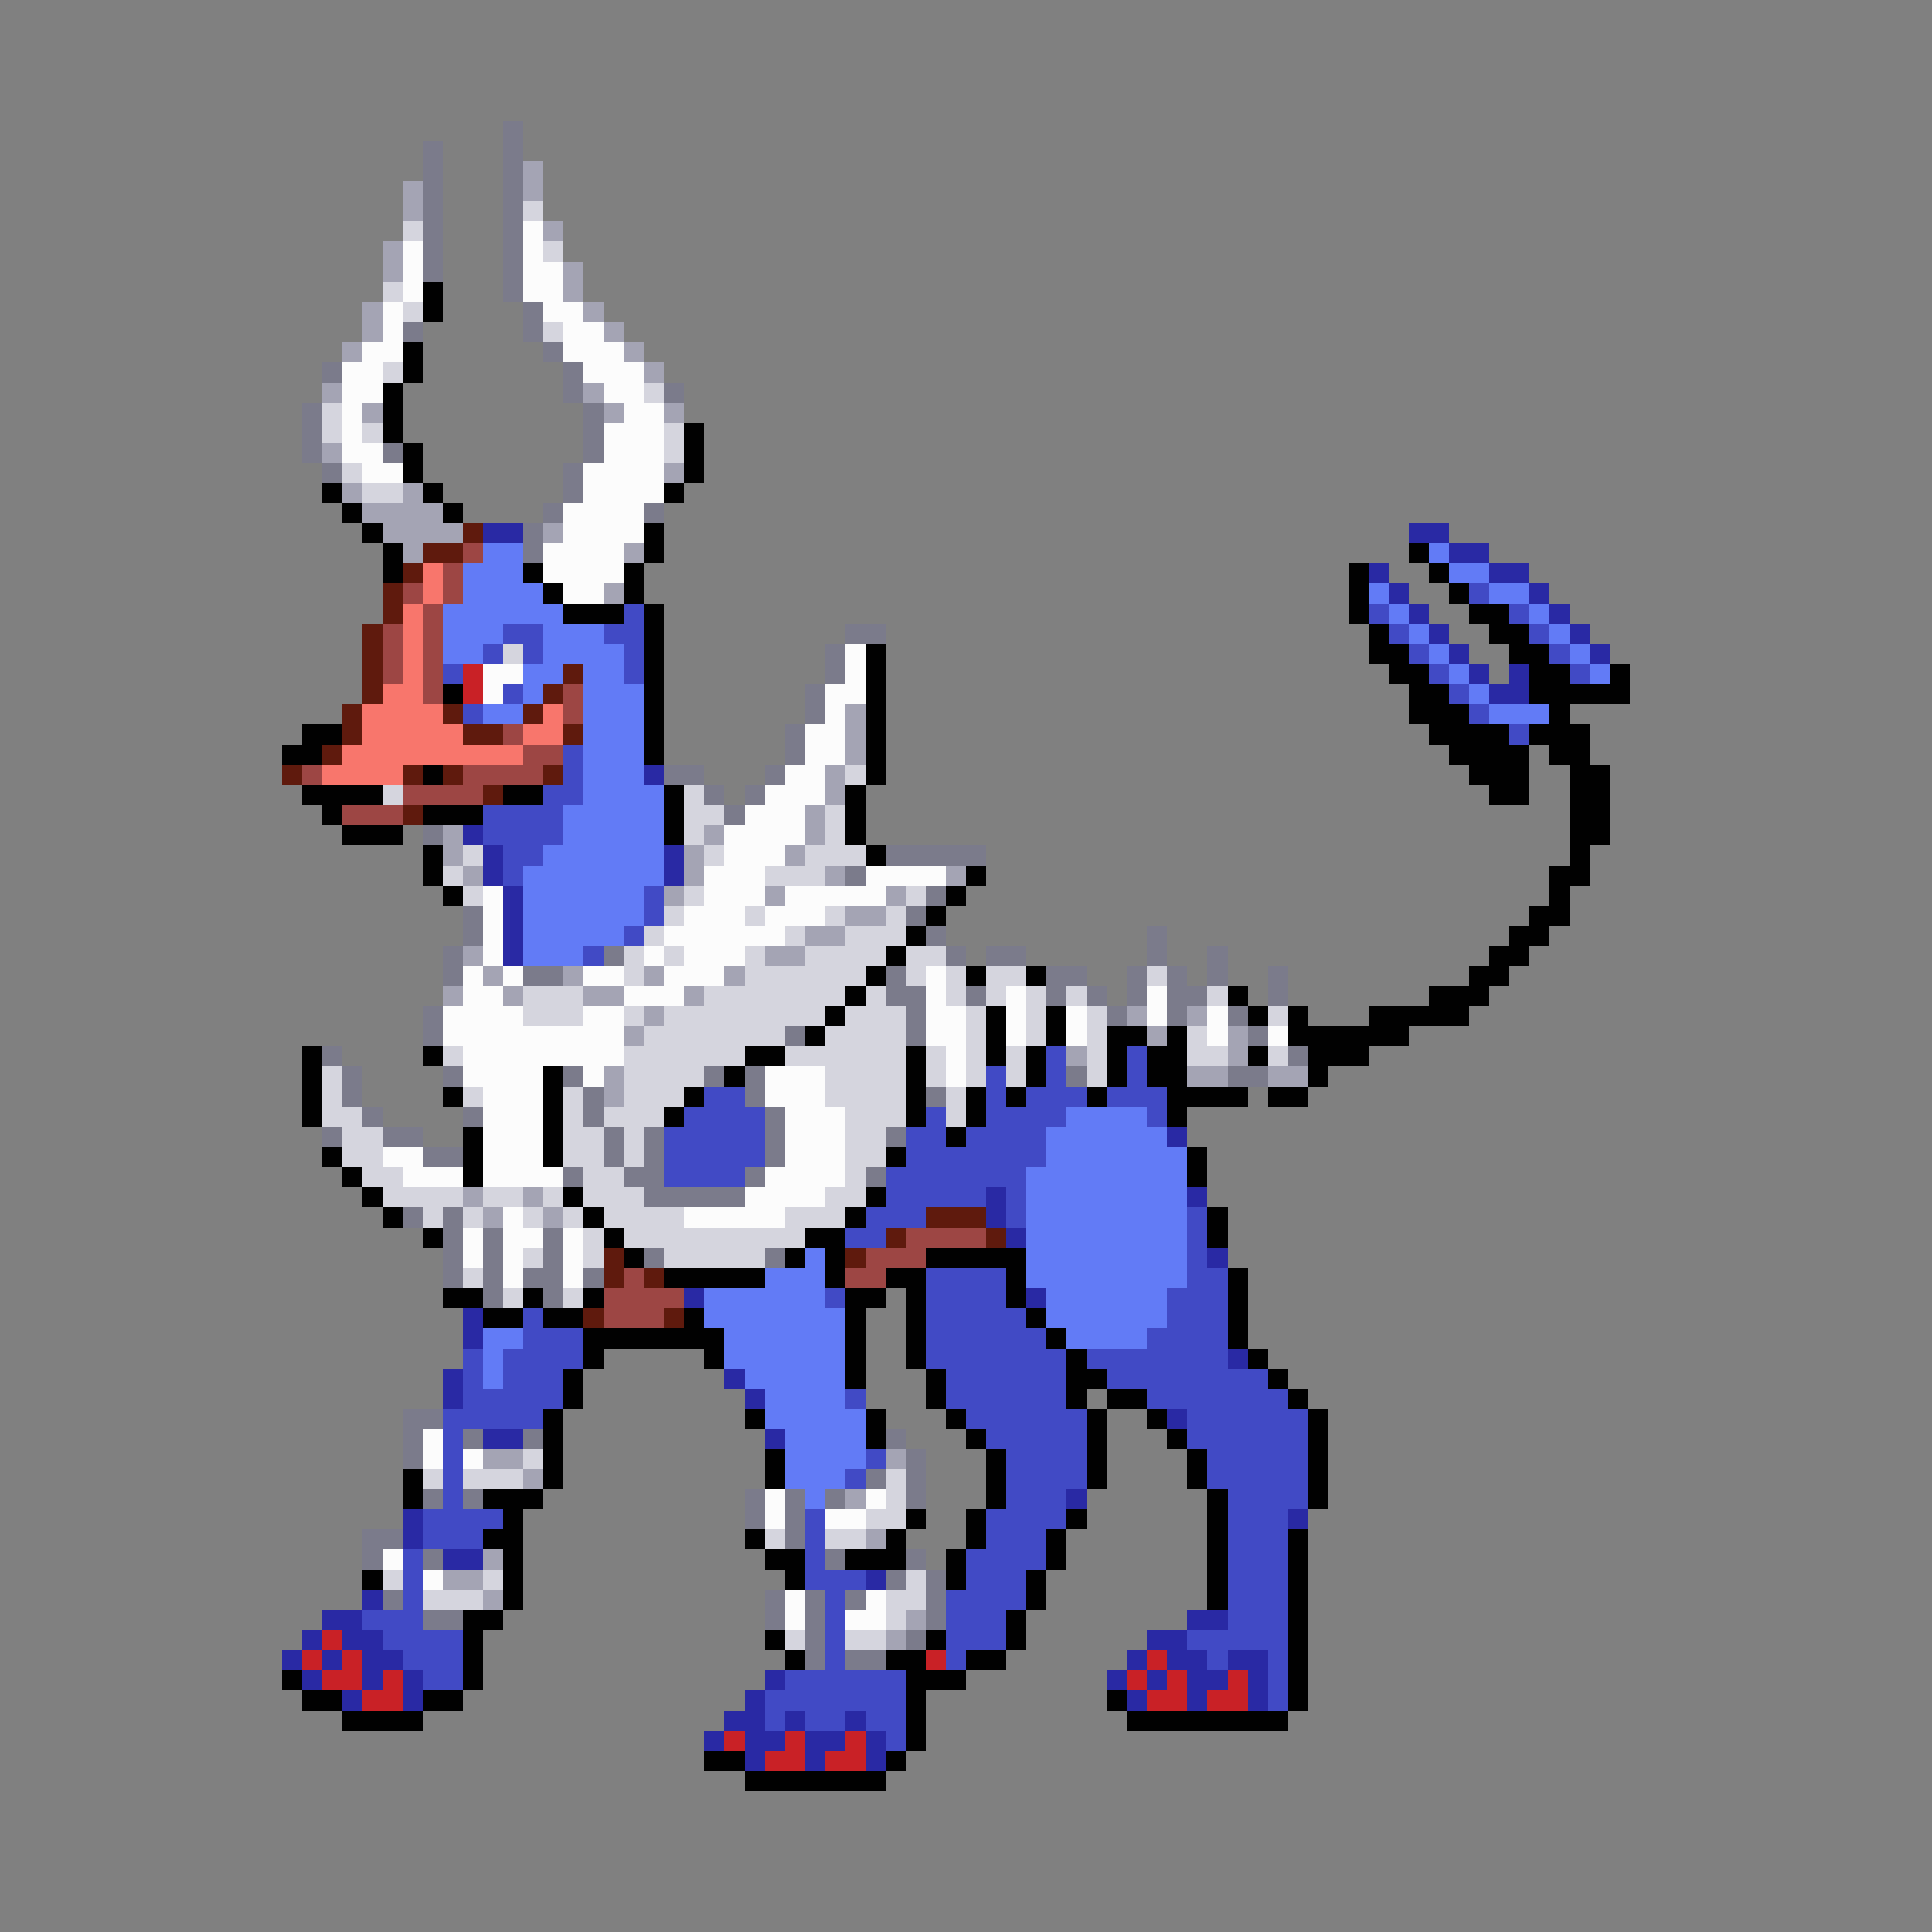 <svg xmlns="http://www.w3.org/2000/svg" viewBox="0 -0.5 96 96" shape-rendering="crispEdges">
<rect x="0" y="-0.5" width="96" height="96" fill="#808080" stroke="none"/>
<path stroke="#7b7b8b" d="M25 6h1M21 7h1M25 7h1M21 8h1M25 8h1M21 9h1M25 9h1M21 10h1M25 10h1M21 11h1M25 11h1M21 12h1M25 12h1M21 13h1M25 13h1M25 14h1M26 15h1M20 16h1M26 16h1M27 17h1M16 18h1M28 18h1M28 19h1M33 19h1M15 20h1M29 20h1M15 21h1M29 21h1M15 22h1M19 22h1M29 22h1M16 23h1M28 23h1M28 24h1M27 25h1M32 25h1M26 26h1M26 27h1M42 31h2M41 32h1M41 33h1M40 34h1M40 35h1M39 36h1M39 37h1M33 38h2M38 38h1M35 39h1M37 39h1M36 40h1M21 41h1M44 42h5M42 43h1M46 44h1M23 45h1M45 45h1M23 46h1M46 46h1M57 46h1M22 47h1M30 47h1M47 47h1M49 47h2M57 47h1M60 47h1M22 48h1M26 48h2M44 48h1M52 48h2M56 48h1M58 48h1M60 48h1M63 48h1M44 49h2M48 49h1M52 49h1M54 49h1M56 49h1M58 49h2M63 49h1M21 50h1M45 50h1M55 50h1M58 50h1M61 50h1M21 51h1M39 51h1M45 51h1M62 51h1M16 52h1M64 52h1M17 53h1M22 53h1M28 53h1M35 53h1M37 53h1M53 53h1M61 53h2M17 54h1M29 54h1M37 54h1M46 54h1M18 55h1M23 55h1M29 55h1M38 55h1M16 56h1M19 56h2M30 56h1M32 56h1M38 56h1M44 56h1M21 57h2M30 57h1M32 57h1M38 57h1M28 58h1M31 58h2M37 58h1M43 58h1M32 59h5M20 60h1M22 60h1M22 61h1M24 61h1M27 61h1M22 62h1M24 62h1M27 62h1M32 62h1M38 62h1M22 63h1M24 63h1M26 63h2M29 63h1M24 64h1M27 64h1M20 70h2M20 71h1M23 71h1M26 71h1M44 71h1M20 72h1M45 72h1M43 73h1M45 73h1M21 74h1M23 74h1M37 74h1M39 74h1M41 74h1M45 74h1M37 75h1M39 75h1M18 76h2M39 76h1M18 77h1M21 77h1M41 77h1M45 77h1M44 78h1M46 78h1M19 79h1M38 79h1M40 79h1M42 79h1M46 79h1M21 80h2M38 80h1M40 80h1M46 80h1M40 81h1M45 81h1M40 82h1M42 82h2" />
<path stroke="#a4a4b4" d="M26 8h1M20 9h1M26 9h1M20 10h1M27 11h1M19 12h1M19 13h1M28 13h1M28 14h1M18 15h1M29 15h1M18 16h1M30 16h1M17 17h1M31 17h1M32 18h1M16 19h1M29 19h1M18 20h1M30 20h1M33 20h1M16 22h1M33 23h1M17 24h1M20 24h1M18 25h4M19 26h4M27 26h1M20 27h1M31 27h1M30 29h1M42 35h1M42 36h1M42 37h1M41 38h1M41 39h1M40 40h1M22 41h1M35 41h1M40 41h1M22 42h1M34 42h1M39 42h1M23 43h1M34 43h1M41 43h1M47 43h1M33 44h1M38 44h1M44 44h1M42 45h2M40 46h2M23 47h1M38 47h2M24 48h1M28 48h1M32 48h1M36 48h1M22 49h1M25 49h1M29 49h2M34 49h1M32 50h1M56 50h1M59 50h1M31 51h1M57 51h1M61 51h1M53 52h1M61 52h1M30 53h1M59 53h2M63 53h2M30 54h1M23 59h1M26 59h1M24 60h1M27 60h1M24 72h2M44 72h1M26 73h1M42 74h1M43 76h1M24 77h1M22 78h2M24 79h1M45 80h1M44 81h1" />
<path stroke="#d5d5de" d="M26 10h1M20 11h1M27 12h1M19 14h1M20 15h1M27 16h1M19 18h1M32 19h1M16 20h1M16 21h1M18 21h1M33 21h1M33 22h1M17 23h1M18 24h2M25 32h1M42 38h1M19 39h1M34 39h1M34 40h2M41 40h1M34 41h1M41 41h1M23 42h1M35 42h1M40 42h3M22 43h1M38 43h3M23 44h1M34 44h1M45 44h1M33 45h1M37 45h1M41 45h1M44 45h1M32 46h1M39 46h1M42 46h3M31 47h1M33 47h1M37 47h1M40 47h4M45 47h2M31 48h1M37 48h6M45 48h1M47 48h1M49 48h2M57 48h1M26 49h3M35 49h7M43 49h1M47 49h1M49 49h1M51 49h1M53 49h1M60 49h1M26 50h3M31 50h1M33 50h8M42 50h3M48 50h1M51 50h1M54 50h1M63 50h1M32 51h7M41 51h4M48 51h1M51 51h1M54 51h1M59 51h1M22 52h1M31 52h6M39 52h6M46 52h1M48 52h1M50 52h1M54 52h1M59 52h2M63 52h1M16 53h1M31 53h4M41 53h4M46 53h1M48 53h1M50 53h1M54 53h1M16 54h1M23 54h1M28 54h1M31 54h3M41 54h4M47 54h1M16 55h2M28 55h1M30 55h3M42 55h3M47 55h1M17 56h2M28 56h2M31 56h1M42 56h2M17 57h2M28 57h2M31 57h1M42 57h2M18 58h2M29 58h2M42 58h1M19 59h4M24 59h2M27 59h1M29 59h3M41 59h2M21 60h1M23 60h1M26 60h1M28 60h1M30 60h4M39 60h3M29 61h1M31 61h9M26 62h1M29 62h1M33 62h5M23 63h1M25 64h1M28 64h1M26 72h1M21 73h1M23 73h3M44 73h1M44 74h1M43 75h2M38 76h1M41 76h2M19 78h1M24 78h1M45 78h1M21 79h3M44 79h2M44 80h1M39 81h1M42 81h2" />
<path stroke="#fcfcfc" d="M26 11h1M20 12h1M26 12h1M20 13h1M26 13h2M20 14h1M26 14h2M19 15h1M27 15h2M19 16h1M28 16h2M18 17h2M28 17h3M17 18h2M29 18h3M17 19h2M30 19h2M17 20h1M31 20h2M17 21h1M30 21h3M17 22h2M30 22h3M18 23h2M29 23h4M29 24h4M28 25h4M28 26h4M27 27h4M27 28h4M28 29h2M42 32h1M24 33h2M42 33h1M24 34h1M41 34h2M41 35h1M40 36h2M40 37h2M39 38h2M38 39h3M37 40h3M36 41h4M36 42h3M35 43h3M43 43h4M24 44h1M35 44h3M39 44h5M24 45h1M34 45h3M38 45h3M24 46h1M33 46h6M24 47h1M32 47h1M34 47h3M23 48h1M25 48h1M29 48h2M33 48h3M46 48h1M23 49h2M31 49h3M46 49h1M50 49h1M57 49h1M22 50h4M29 50h2M46 50h2M50 50h1M53 50h1M57 50h1M60 50h1M22 51h9M46 51h2M50 51h1M53 51h1M60 51h1M63 51h1M23 52h8M47 52h1M23 53h4M29 53h1M38 53h3M47 53h1M24 54h3M38 54h3M24 55h3M39 55h3M24 56h3M39 56h3M19 57h2M24 57h3M39 57h3M20 58h3M24 58h4M38 58h4M37 59h4M25 60h1M34 60h5M23 61h1M25 61h2M28 61h1M23 62h1M25 62h1M28 62h1M25 63h1M28 63h1M21 71h1M21 72h1M23 72h1M38 74h1M43 74h1M38 75h1M41 75h2M19 77h1M21 78h1M39 79h1M43 79h1M39 80h1M42 80h2" />
<path stroke="#010101" d="M21 14h1M21 15h1M20 17h1M20 18h1M19 19h1M19 20h1M19 21h1M34 21h1M20 22h1M34 22h1M20 23h1M34 23h1M16 24h1M21 24h1M33 24h1M17 25h1M22 25h1M18 26h1M32 26h1M19 27h1M32 27h1M70 27h1M19 28h1M26 28h1M31 28h1M67 28h1M71 28h1M27 29h1M31 29h1M67 29h1M72 29h1M28 30h3M32 30h1M67 30h1M73 30h2M32 31h1M68 31h1M74 31h2M32 32h1M43 32h1M68 32h2M75 32h2M32 33h1M43 33h1M69 33h2M76 33h2M80 33h1M32 34h1M43 34h1M70 34h2M76 34h5M32 35h1M43 35h1M70 35h3M77 35h1M15 36h2M32 36h1M43 36h1M71 36h4M76 36h3M14 37h2M32 37h1M43 37h1M72 37h4M77 37h2M21 38h1M43 38h1M73 38h3M78 38h2M15 39h4M25 39h2M33 39h1M42 39h1M74 39h2M78 39h2M16 40h1M21 40h3M33 40h1M42 40h1M78 40h2M17 41h3M33 41h1M42 41h1M78 41h2M21 42h1M43 42h1M78 42h1M21 43h1M48 43h1M77 43h2M22 44h1M47 44h1M77 44h1M46 45h1M76 45h2M45 46h1M75 46h2M44 47h1M74 47h2M43 48h1M48 48h1M51 48h1M73 48h2M42 49h1M61 49h1M71 49h3M41 50h1M49 50h1M52 50h1M62 50h1M64 50h1M68 50h5M40 51h1M49 51h1M52 51h1M55 51h2M58 51h1M64 51h6M15 52h1M21 52h1M37 52h2M45 52h1M49 52h1M51 52h1M55 52h1M57 52h2M62 52h1M65 52h3M15 53h1M27 53h1M36 53h1M45 53h1M51 53h1M55 53h1M57 53h2M65 53h1M15 54h1M22 54h1M27 54h1M34 54h1M45 54h1M48 54h1M50 54h1M54 54h1M58 54h4M63 54h2M15 55h1M27 55h1M33 55h1M45 55h1M48 55h1M58 55h1M23 56h1M27 56h1M47 56h1M16 57h1M23 57h1M27 57h1M44 57h1M59 57h1M17 58h1M23 58h1M59 58h1M18 59h1M28 59h1M43 59h1M19 60h1M29 60h1M42 60h1M60 60h1M21 61h1M30 61h1M40 61h2M60 61h1M31 62h1M39 62h1M41 62h1M46 62h5M33 63h5M41 63h1M44 63h2M50 63h1M61 63h1M22 64h2M26 64h1M29 64h1M42 64h2M45 64h1M50 64h1M61 64h1M24 65h2M27 65h2M34 65h1M42 65h1M45 65h1M51 65h1M61 65h1M29 66h7M42 66h1M45 66h1M52 66h1M61 66h1M29 67h1M35 67h1M42 67h1M45 67h1M53 67h1M62 67h1M28 68h1M42 68h1M46 68h1M53 68h2M63 68h1M28 69h1M46 69h1M53 69h1M55 69h2M64 69h1M27 70h1M37 70h1M43 70h1M47 70h1M54 70h1M57 70h1M65 70h1M27 71h1M43 71h1M48 71h1M54 71h1M58 71h1M65 71h1M27 72h1M38 72h1M49 72h1M54 72h1M59 72h1M65 72h1M20 73h1M27 73h1M38 73h1M49 73h1M54 73h1M59 73h1M65 73h1M20 74h1M24 74h3M49 74h1M60 74h1M65 74h1M25 75h1M45 75h1M48 75h1M53 75h1M60 75h1M24 76h2M37 76h1M44 76h1M48 76h1M52 76h1M60 76h1M64 76h1M25 77h1M38 77h2M42 77h3M47 77h1M52 77h1M60 77h1M64 77h1M18 78h1M25 78h1M39 78h1M47 78h1M51 78h1M60 78h1M64 78h1M25 79h1M51 79h1M60 79h1M64 79h1M23 80h2M50 80h1M64 80h1M23 81h1M38 81h1M46 81h1M50 81h1M64 81h1M23 82h1M39 82h1M44 82h2M48 82h2M64 82h1M14 83h1M23 83h1M45 83h3M64 83h1M15 84h2M21 84h2M45 84h1M55 84h1M64 84h1M17 85h4M45 85h1M56 85h8M45 86h1M35 87h2M44 87h1M37 88h7" />
<path stroke="#5f1a0d" d="M23 26h1M21 27h2M20 28h1M19 29h1M19 30h1M18 31h1M18 32h1M18 33h1M28 33h1M18 34h1M27 34h1M17 35h1M22 35h1M26 35h1M17 36h1M23 36h2M28 36h1M16 37h1M14 38h1M20 38h1M22 38h1M27 38h1M24 39h1M20 40h1M46 60h3M44 61h1M49 61h1M30 62h1M42 62h1M30 63h1M32 63h1M29 65h1M33 65h1" />
<path stroke="#2929a4" d="M24 26h2M70 26h2M72 27h2M68 28h1M74 28h2M69 29h1M76 29h1M70 30h1M77 30h1M71 31h1M78 31h1M72 32h1M79 32h1M73 33h1M75 33h1M74 34h2M32 38h1M23 41h1M24 42h1M33 42h1M24 43h1M33 43h1M25 44h1M25 45h1M25 46h1M25 47h1M58 56h1M49 59h1M59 59h1M49 60h1M50 61h1M60 62h1M34 64h1M51 64h1M23 65h1M23 66h1M61 67h1M22 68h1M36 68h1M22 69h1M37 69h1M58 70h1M24 71h2M38 71h1M53 74h1M20 75h1M64 75h1M20 76h1M22 77h2M43 78h1M18 79h1M16 80h2M59 80h2M15 81h1M17 81h2M57 81h2M14 82h1M16 82h1M18 82h2M56 82h1M58 82h2M61 82h2M15 83h1M18 83h1M20 83h1M38 83h1M55 83h1M57 83h1M59 83h2M62 83h1M17 84h1M20 84h1M37 84h1M56 84h1M59 84h1M62 84h1M36 85h2M39 85h1M42 85h1M35 86h1M37 86h2M40 86h2M43 86h1M37 87h1M40 87h1M43 87h1" />
<path stroke="#9d4644" d="M23 27h1M22 28h1M20 29h1M22 29h1M21 30h1M19 31h1M21 31h1M19 32h1M21 32h1M19 33h1M21 33h1M21 34h1M28 34h1M28 35h1M25 36h1M26 37h2M15 38h1M23 38h4M20 39h4M17 40h3M45 61h4M43 62h3M31 63h1M42 63h2M30 64h4M30 65h3" />
<path stroke="#627bf6" d="M24 27h2M71 27h1M23 28h3M72 28h2M23 29h4M68 29h1M74 29h2M22 30h6M69 30h1M76 30h1M22 31h3M27 31h3M70 31h1M77 31h1M22 32h2M27 32h4M71 32h1M78 32h1M26 33h2M29 33h2M72 33h1M79 33h1M26 34h1M29 34h3M73 34h1M24 35h2M29 35h3M74 35h3M29 36h3M29 37h3M29 38h3M29 39h4M28 40h5M28 41h5M27 42h6M26 43h7M26 44h6M26 45h6M26 46h5M26 47h3M53 55h4M52 56h6M52 57h7M51 58h8M51 59h8M51 60h8M51 61h8M40 62h1M51 62h8M38 63h3M51 63h8M35 64h6M52 64h6M35 65h7M52 65h6M24 66h2M36 66h6M53 66h4M24 67h1M36 67h6M24 68h1M37 68h5M38 69h4M38 70h5M39 71h4M39 72h4M39 73h3M40 74h1" />
<path stroke="#f8766c" d="M21 28h1M21 29h1M20 30h1M20 31h1M20 32h1M20 33h1M19 34h2M18 35h4M27 35h1M18 36h5M26 36h2M17 37h9M16 38h4" />
<path stroke="#414ac5" d="M73 29h1M31 30h1M68 30h1M75 30h1M25 31h2M30 31h2M69 31h1M76 31h1M24 32h1M26 32h1M31 32h1M70 32h1M77 32h1M22 33h1M31 33h1M71 33h1M78 33h1M25 34h1M72 34h1M23 35h1M73 35h1M75 36h1M28 37h1M28 38h1M27 39h2M24 40h4M24 41h4M25 42h2M25 43h1M32 44h1M32 45h1M31 46h1M29 47h1M52 52h1M56 52h1M49 53h1M52 53h1M56 53h1M35 54h2M49 54h1M51 54h3M55 54h3M34 55h4M46 55h1M49 55h4M57 55h1M33 56h5M45 56h2M48 56h4M33 57h5M45 57h7M33 58h4M44 58h7M44 59h5M50 59h1M43 60h3M50 60h1M59 60h1M42 61h2M59 61h1M59 62h1M46 63h4M59 63h2M41 64h1M46 64h4M58 64h3M26 65h1M46 65h5M58 65h3M26 66h3M46 66h6M57 66h4M23 67h1M25 67h4M46 67h7M54 67h7M23 68h1M25 68h3M47 68h6M55 68h8M23 69h5M42 69h1M47 69h6M57 69h7M22 70h5M48 70h6M59 70h6M22 71h1M49 71h5M59 71h6M22 72h1M43 72h1M50 72h4M60 72h5M22 73h1M42 73h1M50 73h4M60 73h5M22 74h1M50 74h3M61 74h4M21 75h4M40 75h1M49 75h4M61 75h3M21 76h3M40 76h1M49 76h3M61 76h3M20 77h1M40 77h1M48 77h4M61 77h3M20 78h1M40 78h3M48 78h3M61 78h3M20 79h1M41 79h1M47 79h4M61 79h3M18 80h3M41 80h1M47 80h3M61 80h3M19 81h4M41 81h1M47 81h3M59 81h5M20 82h3M41 82h1M47 82h1M60 82h1M63 82h1M21 83h2M39 83h6M63 83h1M38 84h7M63 84h1M38 85h1M40 85h2M43 85h2M44 86h1" />
<path stroke="#c92126" d="M23 33h1M23 34h1M16 81h1M15 82h1M17 82h1M46 82h1M57 82h1M16 83h2M19 83h1M56 83h1M58 83h1M61 83h1M18 84h2M57 84h2M60 84h2M36 86h1M39 86h1M42 86h1M38 87h2M41 87h2" />
<path stroke="#000000" d="M22 34h1" />
</svg>